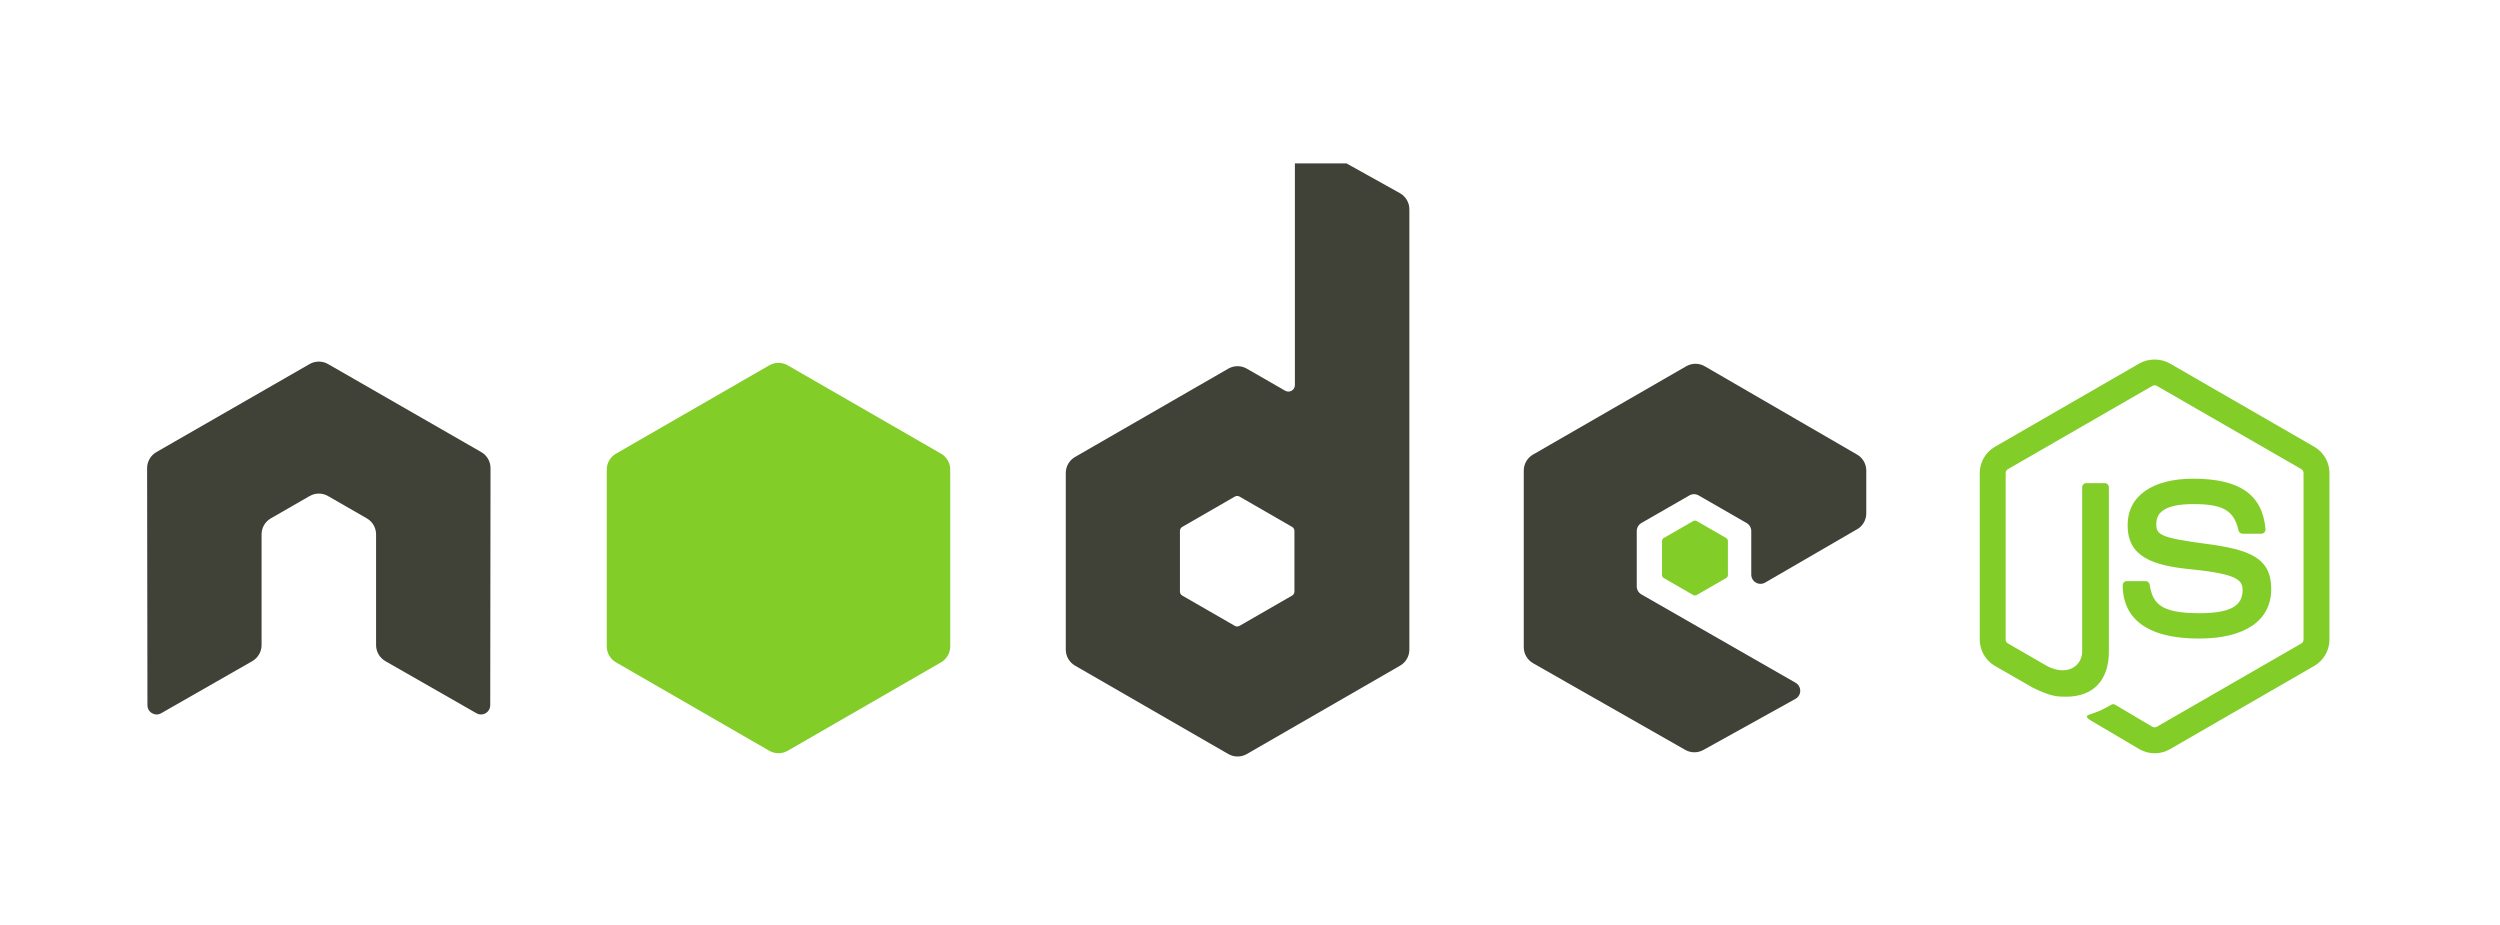 <svg xmlns="http://www.w3.org/2000/svg" xmlns:xlink="http://www.w3.org/1999/xlink" width="851" zoomAndPan="magnify" viewBox="0 0 638.25 236.25" height="315" preserveAspectRatio="xMidYMid meet" version="1.0"><defs><clipPath id="3f282a9e6c"><path d="M 37.555 92 L 126 92 L 126 183 L 37.555 183 Z M 37.555 92 " clip-rule="nonzero"/></clipPath><clipPath id="49dc690530"><path d="M 272 41.719 L 360 41.719 L 360 193.133 L 272 193.133 Z M 272 41.719 " clip-rule="nonzero"/></clipPath></defs><g clip-path="url(#3f282a9e6c)"><path fill="#404137" d="M 125.23 119.52 C 125.23 117.82 124.336 116.262 122.871 115.422 L 83.754 92.945 C 83.09 92.559 82.352 92.355 81.598 92.324 L 81.195 92.324 C 80.449 92.355 79.707 92.559 79.035 92.945 L 39.922 115.422 C 38.465 116.266 37.555 117.824 37.555 119.52 L 37.641 180.039 C 37.641 180.883 38.078 181.664 38.82 182.078 C 39.547 182.512 40.445 182.512 41.168 182.078 L 64.414 168.789 C 65.887 167.918 66.781 166.379 66.781 164.695 L 66.781 136.422 C 66.781 134.738 67.676 133.176 69.141 132.34 L 79.039 126.648 C 79.773 126.223 80.582 126.012 81.406 126.012 C 82.211 126.012 83.039 126.223 83.754 126.648 L 93.652 132.34 C 95.113 133.176 96.012 134.738 96.012 136.422 L 96.012 164.695 C 96.012 166.379 96.918 167.926 98.379 168.789 L 121.621 182.078 C 122.352 182.512 123.258 182.512 123.98 182.078 C 124.703 181.664 125.156 180.883 125.156 180.039 L 125.23 119.523 " fill-opacity="1" fill-rule="evenodd"/></g><g clip-path="url(#49dc690530)"><path fill="#404137" d="M 330.469 151.031 C 330.469 151.449 330.242 151.84 329.875 152.051 L 316.445 159.785 C 316.078 159.992 315.629 159.992 315.262 159.785 L 301.828 152.051 C 301.461 151.844 301.238 151.453 301.238 151.031 L 301.238 135.543 C 301.238 135.121 301.461 134.73 301.828 134.52 L 315.262 126.773 C 315.629 126.562 316.078 126.562 316.445 126.773 L 329.879 134.52 C 330.246 134.73 330.469 135.121 330.469 135.543 Z M 334.098 36.328 C 333.367 35.922 332.473 35.93 331.75 36.355 C 331.027 36.777 330.586 37.551 330.586 38.387 L 330.586 98.32 C 330.586 98.91 330.27 99.457 329.758 99.75 C 329.25 100.047 328.617 100.047 328.105 99.75 L 318.309 94.117 C 316.848 93.277 315.047 93.277 313.586 94.117 L 274.457 116.664 C 272.996 117.508 272.094 119.062 272.094 120.75 L 272.094 165.852 C 272.094 167.535 272.996 169.094 274.457 169.938 L 313.586 192.504 C 315.051 193.348 316.852 193.348 318.312 192.504 L 357.445 169.941 C 358.906 169.098 359.809 167.539 359.809 165.855 L 359.809 53.426 C 359.809 51.715 358.879 50.141 357.383 49.305 L 334.098 36.336 " fill-opacity="1" fill-rule="evenodd"/></g><path fill="#404137" d="M 474.113 135.137 C 475.57 134.293 476.461 132.742 476.461 131.059 L 476.461 120.129 C 476.461 118.449 475.57 116.895 474.109 116.051 L 435.23 93.512 C 433.766 92.664 431.965 92.664 430.496 93.504 L 391.379 116.051 C 389.918 116.895 389.016 118.453 389.016 120.137 L 389.016 165.227 C 389.016 166.922 389.93 168.488 391.402 169.324 L 430.242 191.441 C 431.676 192.258 433.43 192.266 434.875 191.465 L 458.387 178.418 C 459.133 178.004 459.598 177.223 459.602 176.371 C 459.605 175.52 459.152 174.734 458.414 174.309 L 419.051 151.754 C 418.312 151.332 417.863 150.551 417.863 149.707 L 417.863 135.574 C 417.863 134.734 418.312 133.953 419.043 133.531 L 431.297 126.48 C 432.027 126.059 432.926 126.059 433.656 126.48 L 445.914 133.531 C 446.645 133.953 447.098 134.734 447.098 135.574 L 447.098 146.695 C 447.098 147.539 447.547 148.316 448.277 148.738 C 449.012 149.16 449.914 149.156 450.645 148.734 L 474.074 135.137 " fill-opacity="1" fill-rule="evenodd"/><path fill="#83cd29" d="M 196.387 93.27 C 197.848 92.426 199.648 92.426 201.109 93.27 L 240.234 115.812 C 241.699 116.652 242.598 118.211 242.598 119.898 L 242.598 165.016 C 242.598 166.699 241.699 168.258 240.238 169.102 L 201.113 191.664 C 199.652 192.504 197.852 192.504 196.387 191.664 L 157.27 169.102 C 155.809 168.258 154.906 166.703 154.906 165.016 L 154.906 119.895 C 154.906 118.211 155.809 116.652 157.27 115.812 L 196.391 93.27 " fill-opacity="1" fill-rule="evenodd"/><path fill="#83cd29" d="M 550.062 192.309 C 548.715 192.309 547.375 191.953 546.195 191.273 L 533.875 183.996 C 532.035 182.969 532.934 182.605 533.539 182.395 C 535.996 181.543 536.492 181.348 539.109 179.863 C 539.383 179.711 539.746 179.77 540.027 179.934 L 549.488 185.543 C 549.832 185.734 550.316 185.734 550.633 185.543 L 587.523 164.285 C 587.871 164.09 588.09 163.691 588.09 163.285 L 588.09 120.777 C 588.09 120.363 587.871 119.973 587.52 119.762 L 550.641 98.52 C 550.297 98.324 549.844 98.324 549.5 98.52 L 512.629 119.77 C 512.273 119.973 512.047 120.375 512.047 120.777 L 512.047 163.285 C 512.047 163.691 512.273 164.078 512.629 164.273 L 522.734 170.102 C 528.219 172.84 531.578 169.613 531.578 166.375 L 531.578 124.406 C 531.578 123.812 532.055 123.344 532.648 123.344 L 537.328 123.344 C 537.914 123.344 538.395 123.812 538.395 124.406 L 538.395 166.375 C 538.395 173.684 534.41 177.871 527.473 177.871 C 525.34 177.871 523.66 177.871 518.973 175.566 L 509.297 170.008 C 506.91 168.629 505.43 166.047 505.43 163.285 L 505.43 120.777 C 505.43 118.016 506.91 115.438 509.297 114.066 L 546.195 92.781 C 548.527 91.461 551.629 91.461 553.945 92.781 L 590.84 114.066 C 593.23 115.445 594.711 118.016 594.711 120.777 L 594.711 163.285 C 594.711 166.047 593.23 168.617 590.84 170.008 L 553.977 191.273 C 552.797 191.957 551.461 192.309 550.094 192.309 " fill-opacity="1" fill-rule="nonzero"/><path fill="#83cd29" d="M 561.449 163.02 C 545.305 163.02 541.922 155.621 541.922 149.414 C 541.922 148.824 542.398 148.355 542.988 148.355 L 547.758 148.355 C 548.293 148.355 548.734 148.734 548.82 149.258 C 549.539 154.105 551.688 156.551 561.449 156.551 C 569.219 156.551 572.531 154.797 572.531 150.68 C 572.531 148.305 571.594 146.543 559.516 145.363 C 549.418 144.367 543.176 142.141 543.176 134.078 C 543.176 126.645 549.449 122.211 559.969 122.211 C 571.789 122.211 577.637 126.309 578.379 135.094 C 578.406 135.398 578.301 135.688 578.098 135.914 C 577.895 136.125 577.613 136.254 577.316 136.254 L 572.527 136.254 C 572.031 136.254 571.594 135.902 571.492 135.422 C 570.344 130.32 567.547 128.691 559.969 128.691 C 551.484 128.691 550.5 131.641 550.5 133.852 C 550.5 136.531 551.66 137.312 563.117 138.824 C 574.457 140.324 579.844 142.441 579.844 150.398 C 579.844 158.422 573.137 163.02 561.449 163.02 " fill-opacity="1" fill-rule="nonzero"/><path fill="#83cd29" d="M 432.266 133.027 C 432.547 132.863 432.891 132.863 433.172 133.027 L 440.68 137.352 C 440.961 137.512 441.133 137.812 441.133 138.137 L 441.133 146.793 C 441.133 147.117 440.961 147.414 440.68 147.578 L 433.172 151.902 C 432.891 152.062 432.547 152.062 432.266 151.902 L 424.762 147.578 C 424.48 147.414 424.309 147.117 424.309 146.793 L 424.309 138.137 C 424.309 137.812 424.48 137.512 424.762 137.352 L 432.266 133.027 " fill-opacity="1" fill-rule="evenodd"/></svg>
